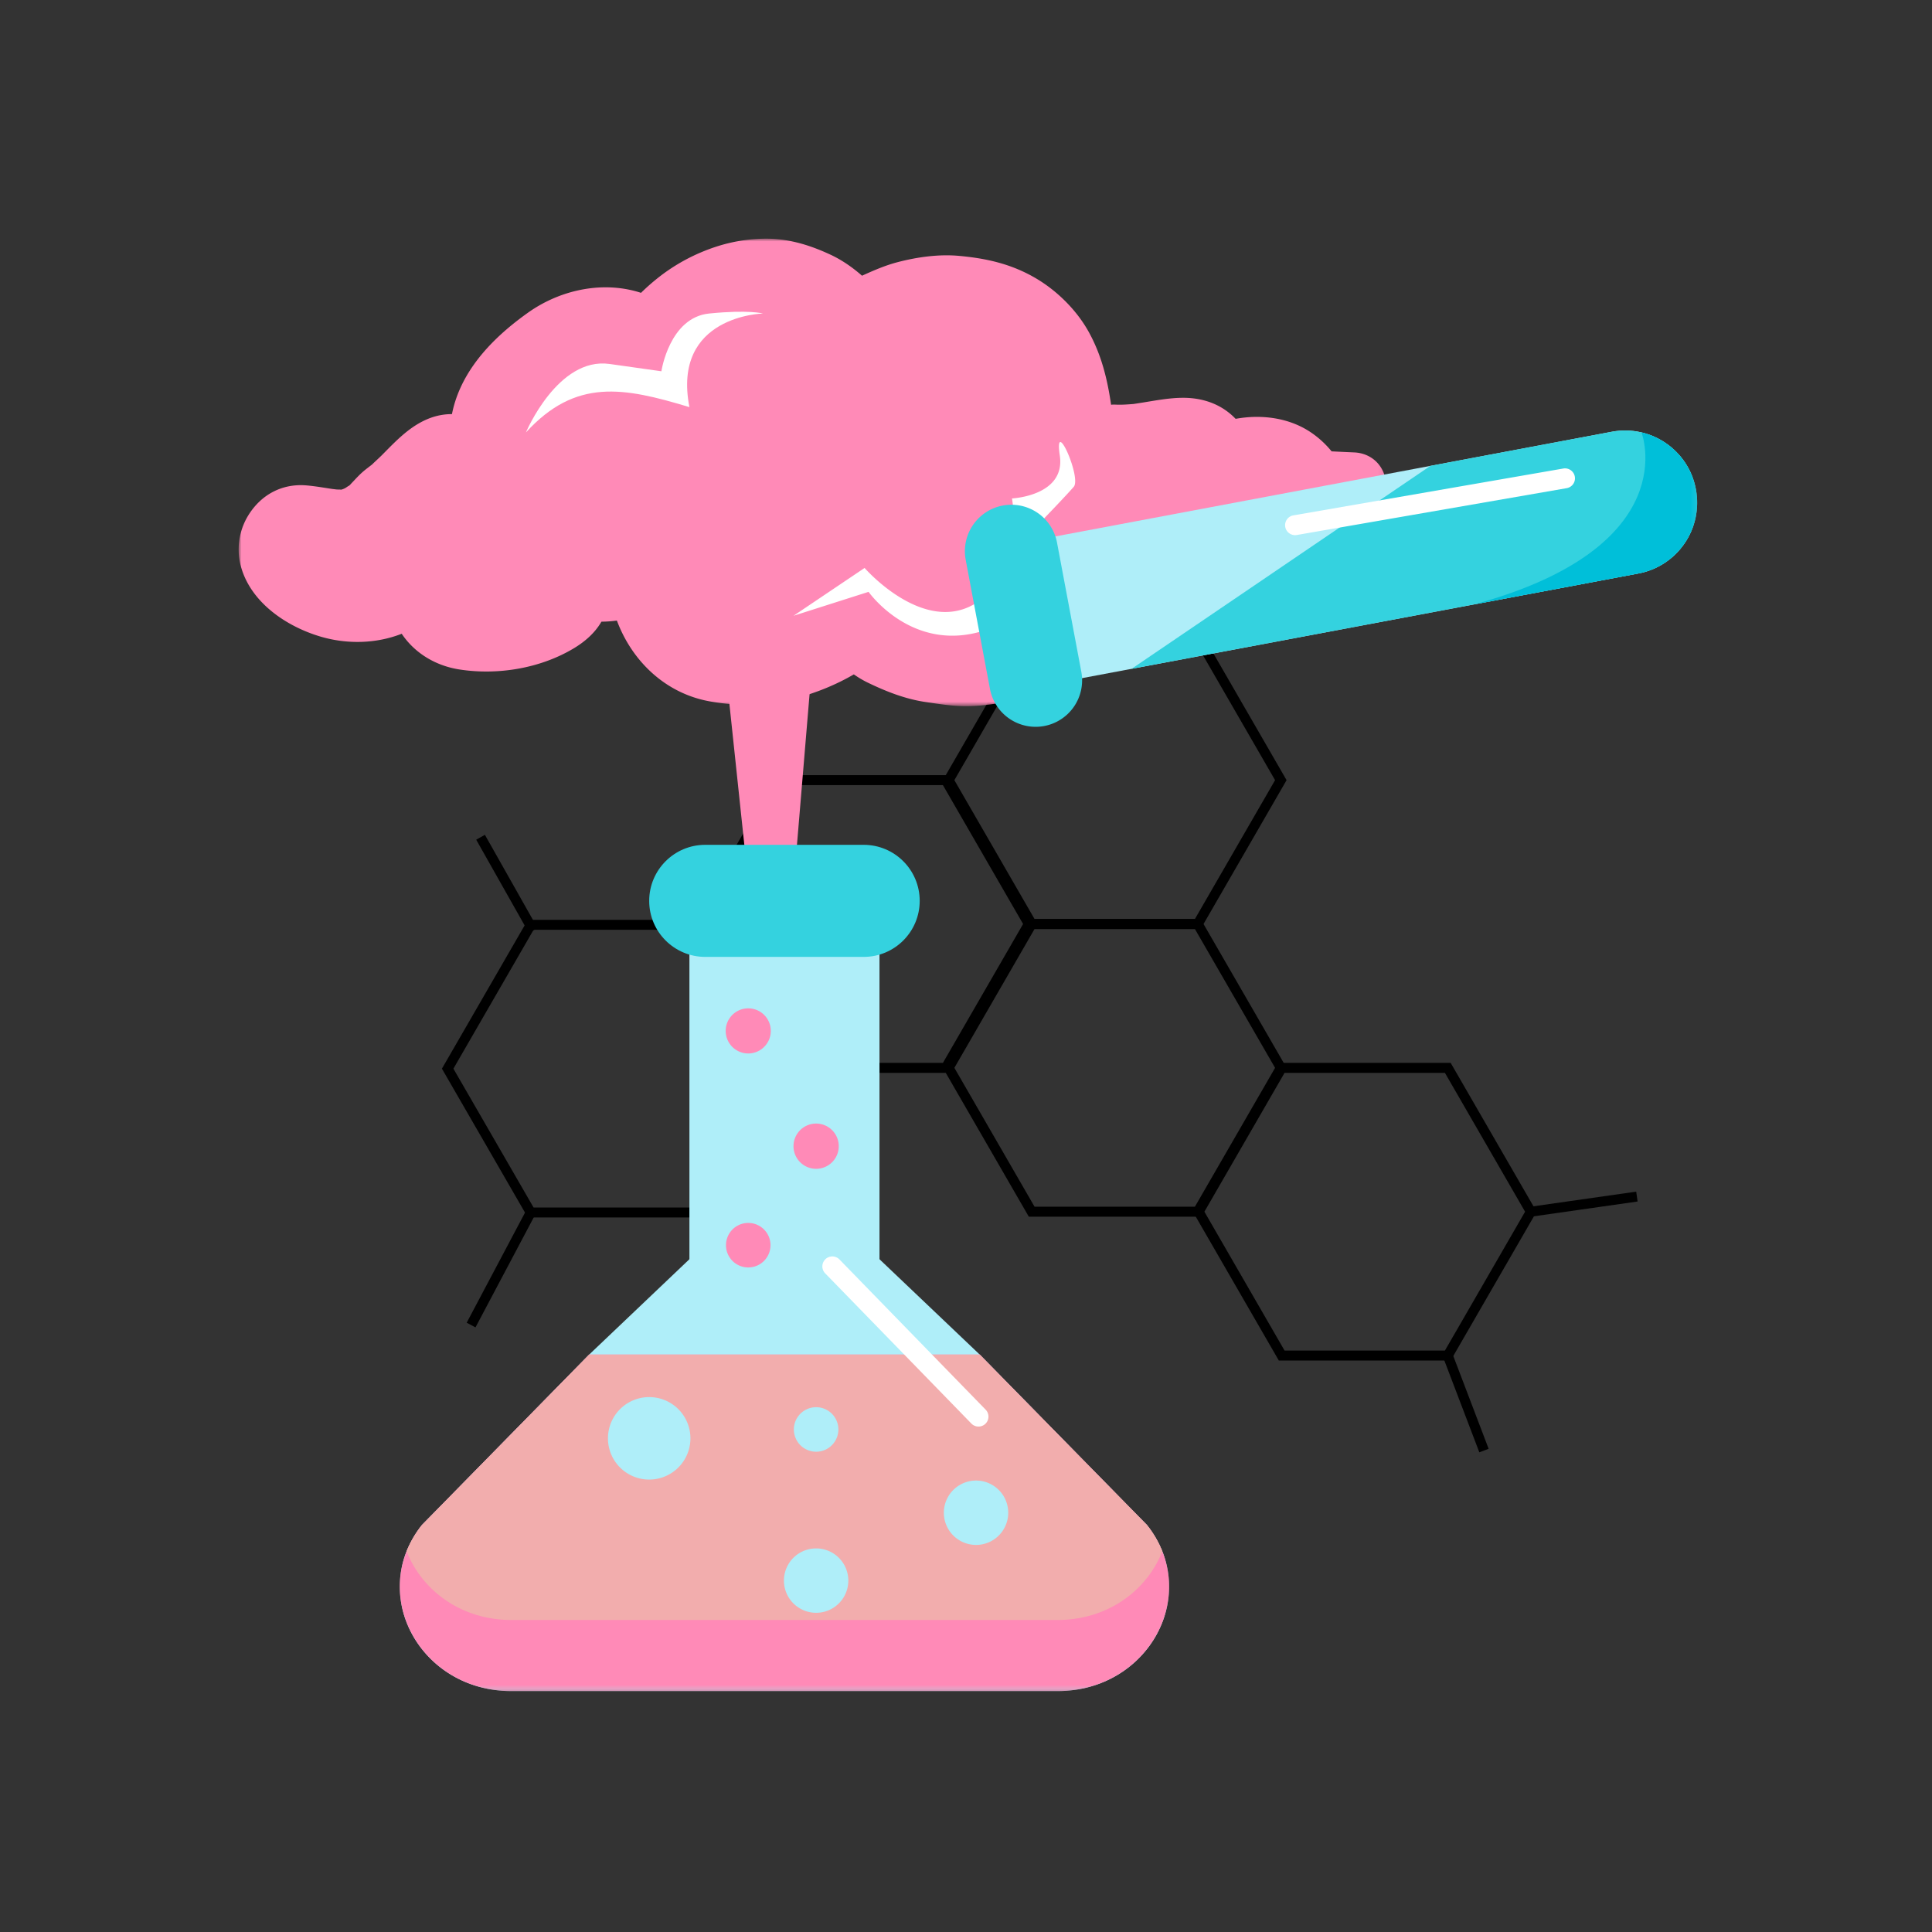 <svg width="340" height="340" viewBox="0 0 340 340" xmlns="http://www.w3.org/2000/svg" xmlns:xlink="http://www.w3.org/1999/xlink">
    <rect x="0" y="0" width="340" height="340" fill="#333333" stroke="none"/>
    <defs>
        <path id="a" d="M0 0h201.928v82.278H0z"/>
        <path id="c" d="M0 0h135.39v91.915H0z"/>
        <path id="e" d="M0 255.608h256.673V0H0z"/>
    </defs>
    <g fill="none" fill-rule="evenodd">
        <path d="M182.064 212.362h28.219l14.109-24.438-14.11-24.438h-28.218l-14.11 24.438 14.11 24.438zm29.23 1.753h-30.242l-15.122-26.19 15.122-26.192h30.242l15.122 26.191-15.122 26.191z" fill="#000"/>
        <path d="M137.72 187.047h28.219l14.109-24.438-14.11-24.438H137.72l-14.11 24.438 14.11 24.438zm29.23 1.753h-30.242l-15.121-26.19 15.12-26.192h30.244l15.122 26.191L166.95 188.8z" fill="#000"/>
        <path d="M93.901 212.505h28.22l14.109-24.438-14.11-24.438H93.901l-14.109 24.438 14.11 24.438zm29.231 1.753H92.89l-15.12-26.19 15.12-26.192h30.243l15.123 26.191-15.123 26.191zM226.062 237.677h28.219l14.109-24.438-14.11-24.438h-28.218l-14.108 24.438 14.108 24.438zm29.23 1.752H225.05l-15.121-26.19 15.12-26.191h30.244l15.122 26.19-15.122 26.19zM182.064 161.733h28.219l14.109-24.438-14.11-24.438h-28.218l-14.11 24.438 14.11 24.438zm29.23 1.753h-30.242l-15.122-26.191 15.122-26.191h30.242l15.122 26.19-15.122 26.192z" fill="#000"/>
        <path fill="#000" d="m260.337 255.584-6.369-16.72 1.638-.623 6.37 16.72zM269.526 214.106l-.247-1.735 18.666-2.661.247 1.735zM93.07 164.177l-9.266-16.403 1.528-.863 9.264 16.404zM83.677 233.598l-1.548-.821L92.62 212.97l1.549.82z"/>
        <g transform="translate(42 42)">
            <path d="m11.218 54.62-.017.045-.001.01a7.383 7.383 0 0 0 .028.078l.099-.138-.11.006" fill="#E67259"/>
            <mask id="b" fill="#fff">
                <use xlink:href="#a"/>
            </mask>
            <path d="M196.315 37.617c-1.325-.055-2.65-.121-3.976-.185a16.808 16.808 0 0 0-3.64-3.337c-3.84-2.598-8.714-3.21-13.25-2.387-2.311-2.414-5.491-3.72-9.31-3.702-2.323.01-4.651.451-6.941.82-.554.088-1.11.174-1.664.261l-.027.005-.126.01c-1.051.081-2.082.159-3.138.1a4.421 4.421 0 0 0-.71.027c-.66-4.528-1.7-8.825-3.998-12.93-2.16-3.854-5.676-7.288-9.5-9.476-4.218-2.416-8.53-3.366-13.305-3.798-3.561-.318-7.351.218-10.783 1.116-2.15.558-4.232 1.468-6.247 2.38-1.668-1.468-3.54-2.765-5.525-3.692C100.319 1.031 96.43-.13 92.105.011c-3.838.123-7.25.925-10.73 2.394a32.782 32.782 0 0 0-7.976 4.81c-.9.73-1.763 1.505-2.594 2.32a18.63 18.63 0 0 0-1.77-.486c-6.115-1.367-12.838.22-18.138 3.992a54.93 54.93 0 0 0-2.728 2.069c-5.028 4.082-9.348 9.267-10.632 15.764a11.033 11.033 0 0 0-3.728.652c-3.466 1.26-5.941 3.881-8.471 6.442-.55.557-1.135 1.074-1.698 1.618a9.043 9.043 0 0 0-.162.16l-.165.127c-.46.357-.93.704-1.372 1.083-.594.508-1.124 1.07-1.657 1.64-.216.23-.444.459-.652.698-.05.053-.107.1-.16.153-.238.118-.507.32-.703.44l-.237.117-.384.146c-.013.004-.025.008-.04.01-.31-.005-.617-.003-.928-.027-.046-.004-.515-.064-.726-.087-.18-.027-.338-.053-.355-.054-1.368-.214-2.74-.442-4.12-.564-4.317-.383-8.032 1.611-10.291 5.278a11.465 11.465 0 0 0-1.193 9.323C2.352 64.157 8.454 68.242 14.307 70c4.713 1.416 9.884 1.3 14.389-.47 2.203 3.299 5.824 5.612 10.155 6.285 6.702 1.043 14.158-.173 20.035-3.666 2.11-1.254 3.833-2.801 4.955-4.743.52-.007 1.039-.026 1.558-.072.393-.031.778-.076 1.164-.126 2.637 7.093 8.512 12.835 16.39 14.23 5.229.925 10.27.754 15.434-.653 3.387-.925 6.794-2.306 9.872-4.105.754.522 1.533 1 2.377 1.413 3.278 1.588 6.66 2.924 10.268 3.454 2.346.342 4.716.728 7.093.732 2.397.003 4.812-.369 7.165-.747a20.04 20.04 0 0 0 2.829-.656c.256-.08.508-.165.757-.258 2.019-.745 4.17-1.544 5.998-2.732 4.595-2.983 7.997-6.878 9.633-12.172.147-.47.268-.954.373-1.444 1.32-.13 2.628-.699 3.67-1.564-.753.627.696-.447.925-.578.236-.135.479-.25.718-.373.587-.178 1.155-.383 1.756-.523.234-.055.47-.1.705-.151l.24-.054.19-.015c2.589-.206 5.169-.085 7.757.07 5.733.341 11.645.457 16.82-2.434 3.8-2.122 6.733-5.66 7.665-9.862.372.017.744.035 1.117.05 2.935.126 5.74-2.669 5.609-5.608-.141-3.146-2.464-5.476-5.61-5.61" fill="#FF8AB7" mask="url(#b)"/>
            <path fill="#FF8AB7" d="m85.71 75.701 3.97 37.493h8.027l3.918-46.826z"/>
            <g transform="translate(28.355 163.693)">
                <mask id="d" fill="#fff">
                    <use xlink:href="#c"/>
                </mask>
                <path d="M115.725 91.915h-96.06c-16.133 0-25.377-17.151-15.76-29.236L33.33 32.688 67.695 0l34.363 32.688 29.428 29.991c9.615 12.085.371 29.236-15.76 29.236" fill="#AFEEF9" mask="url(#d)"/>
            </g>
            <mask id="f" fill="#fff">
                <use xlink:href="#e"/>
            </mask>
            <path fill="#AFEEF9" mask="url(#f)" d="M79.326 200.332h33.449v-83.795H79.326z"/>
            <path d="M109.991 126.398H82.108c-5.446 0-9.86-4.415-9.86-9.86 0-5.448 4.414-9.862 9.86-9.862h27.883c5.446 0 9.861 4.414 9.861 9.861 0 5.446-4.415 9.861-9.86 9.861" fill="#34D2DF" mask="url(#f)"/>
            <path d="M144.08 255.607H48.016c-14.155 0-23.006-13.21-18.463-24.613a18.344 18.344 0 0 1 2.706-4.624l29.426-29.987h68.728l29.427 29.987a18.404 18.404 0 0 1 2.706 4.624c4.543 11.404-4.309 24.613-18.468 24.613" fill="#FF8AB7" mask="url(#f)"/>
            <path d="M162.547 230.994c-2.65 6.791-9.493 12.098-18.468 12.098H48.018c-8.975 0-15.814-5.307-18.464-12.098a18.356 18.356 0 0 1 2.706-4.624l29.427-29.987h68.727l29.427 29.987a18.356 18.356 0 0 1 2.706 4.624" fill="#F2ADAD" mask="url(#f)"/>
            <path d="M93.596 177.133a3.917 3.917 0 1 1-7.834 0 3.917 3.917 0 0 1 7.834 0" fill="#FF8AB7" mask="url(#f)"/>
            <path d="M105.542 209.562a3.917 3.917 0 1 1-7.835 0 3.917 3.917 0 1 1 7.835 0" fill="#AFEEF9" mask="url(#f)"/>
            <path d="M105.607 159.71a3.982 3.982 0 1 1-7.964 0 3.982 3.982 0 0 1 7.964 0M93.647 139.423a3.968 3.968 0 1 1-7.938 0 3.968 3.968 0 0 1 7.938 0" fill="#FF8AB7" mask="url(#f)"/>
            <path d="M79.504 211.122a7.257 7.257 0 1 1-14.514 0 7.257 7.257 0 0 1 14.514 0M135.432 224.217a5.664 5.664 0 1 1-11.329 0 5.664 5.664 0 0 1 11.329 0M107.29 236.16a5.665 5.665 0 1 1-11.33 0 5.665 5.665 0 0 1 11.33 0" fill="#AFEEF9" mask="url(#f)"/>
            <path d="m97.643 66.368 12.51-8.418s10.135 11.641 19.264 6.393c9.13-5.248 6.677-18.626 6.677-18.626s9.465-.436 8.413-7.552c-1.052-7.115 3.857 3.894 2.454 5.505-1.402 1.611-5.201 5.55-5.201 5.55s2.398 15.484-10.4 19.691c-12.794 4.207-20.506-6.755-20.506-6.755l-13.211 4.212zM130.2 209.051c-.456 0-.912-.177-1.256-.53l-25.726-26.434a1.751 1.751 0 0 1 .033-2.478 1.751 1.751 0 0 1 2.478.033l25.727 26.434a1.752 1.752 0 0 1-1.256 2.975" fill="#FFF" mask="url(#f)"/>
            <path d="M256.451 44.108c1.296 6.887-3.237 13.521-10.124 14.816l-108.91 20.488-4.693-24.942 108.911-20.487c6.887-1.295 13.521 3.238 14.816 10.125" fill="#AFEEF9" mask="url(#f)"/>
            <path d="m144.019 53.494 4.274 22.724a8.176 8.176 0 0 1-6.524 9.548 8.177 8.177 0 0 1-9.55-6.524l-4.273-22.725a8.177 8.177 0 1 1 16.073-3.023M246.328 58.923l-28.816 5.42c-.007.003-.014.003-.02.007l-60.35 11.351 52.587-35.715 31.905-6.002a12.674 12.674 0 0 1 5.241.112c4.74 1.112 8.62 4.915 9.577 10.013 1.294 6.888-3.238 13.521-10.124 14.814" fill="#34D2DF" mask="url(#f)"/>
            <path d="M185.92 52.176a1.752 1.752 0 0 1-.299-3.48l47.552-8.254a1.754 1.754 0 0 1 .601 3.454l-47.552 8.254a1.83 1.83 0 0 1-.302.026" fill="#FFF" mask="url(#f)"/>
            <path d="m246.328 58.923-28.816 5.42c37.198-10.17 29.36-30.243 29.36-30.243l.003-.004c4.74 1.112 8.62 4.915 9.577 10.013 1.294 6.888-3.238 13.521-10.124 14.814" fill="#00BFD9" mask="url(#f)"/>
            <path d="M50.557 34.096s5.608-13.331 14.723-12.044l9.115 1.285s1.402-9.464 8.413-10.165c7.012-.702 9.466 0 9.466 0s-16.08.35-12.948 16.475c-11.592-3.505-20.005-5.124-28.77 4.45" fill="#FFF" mask="url(#f)"/>
        </g>
        <path d="M0 0h340v340H0z"/>
    </g>
</svg>
